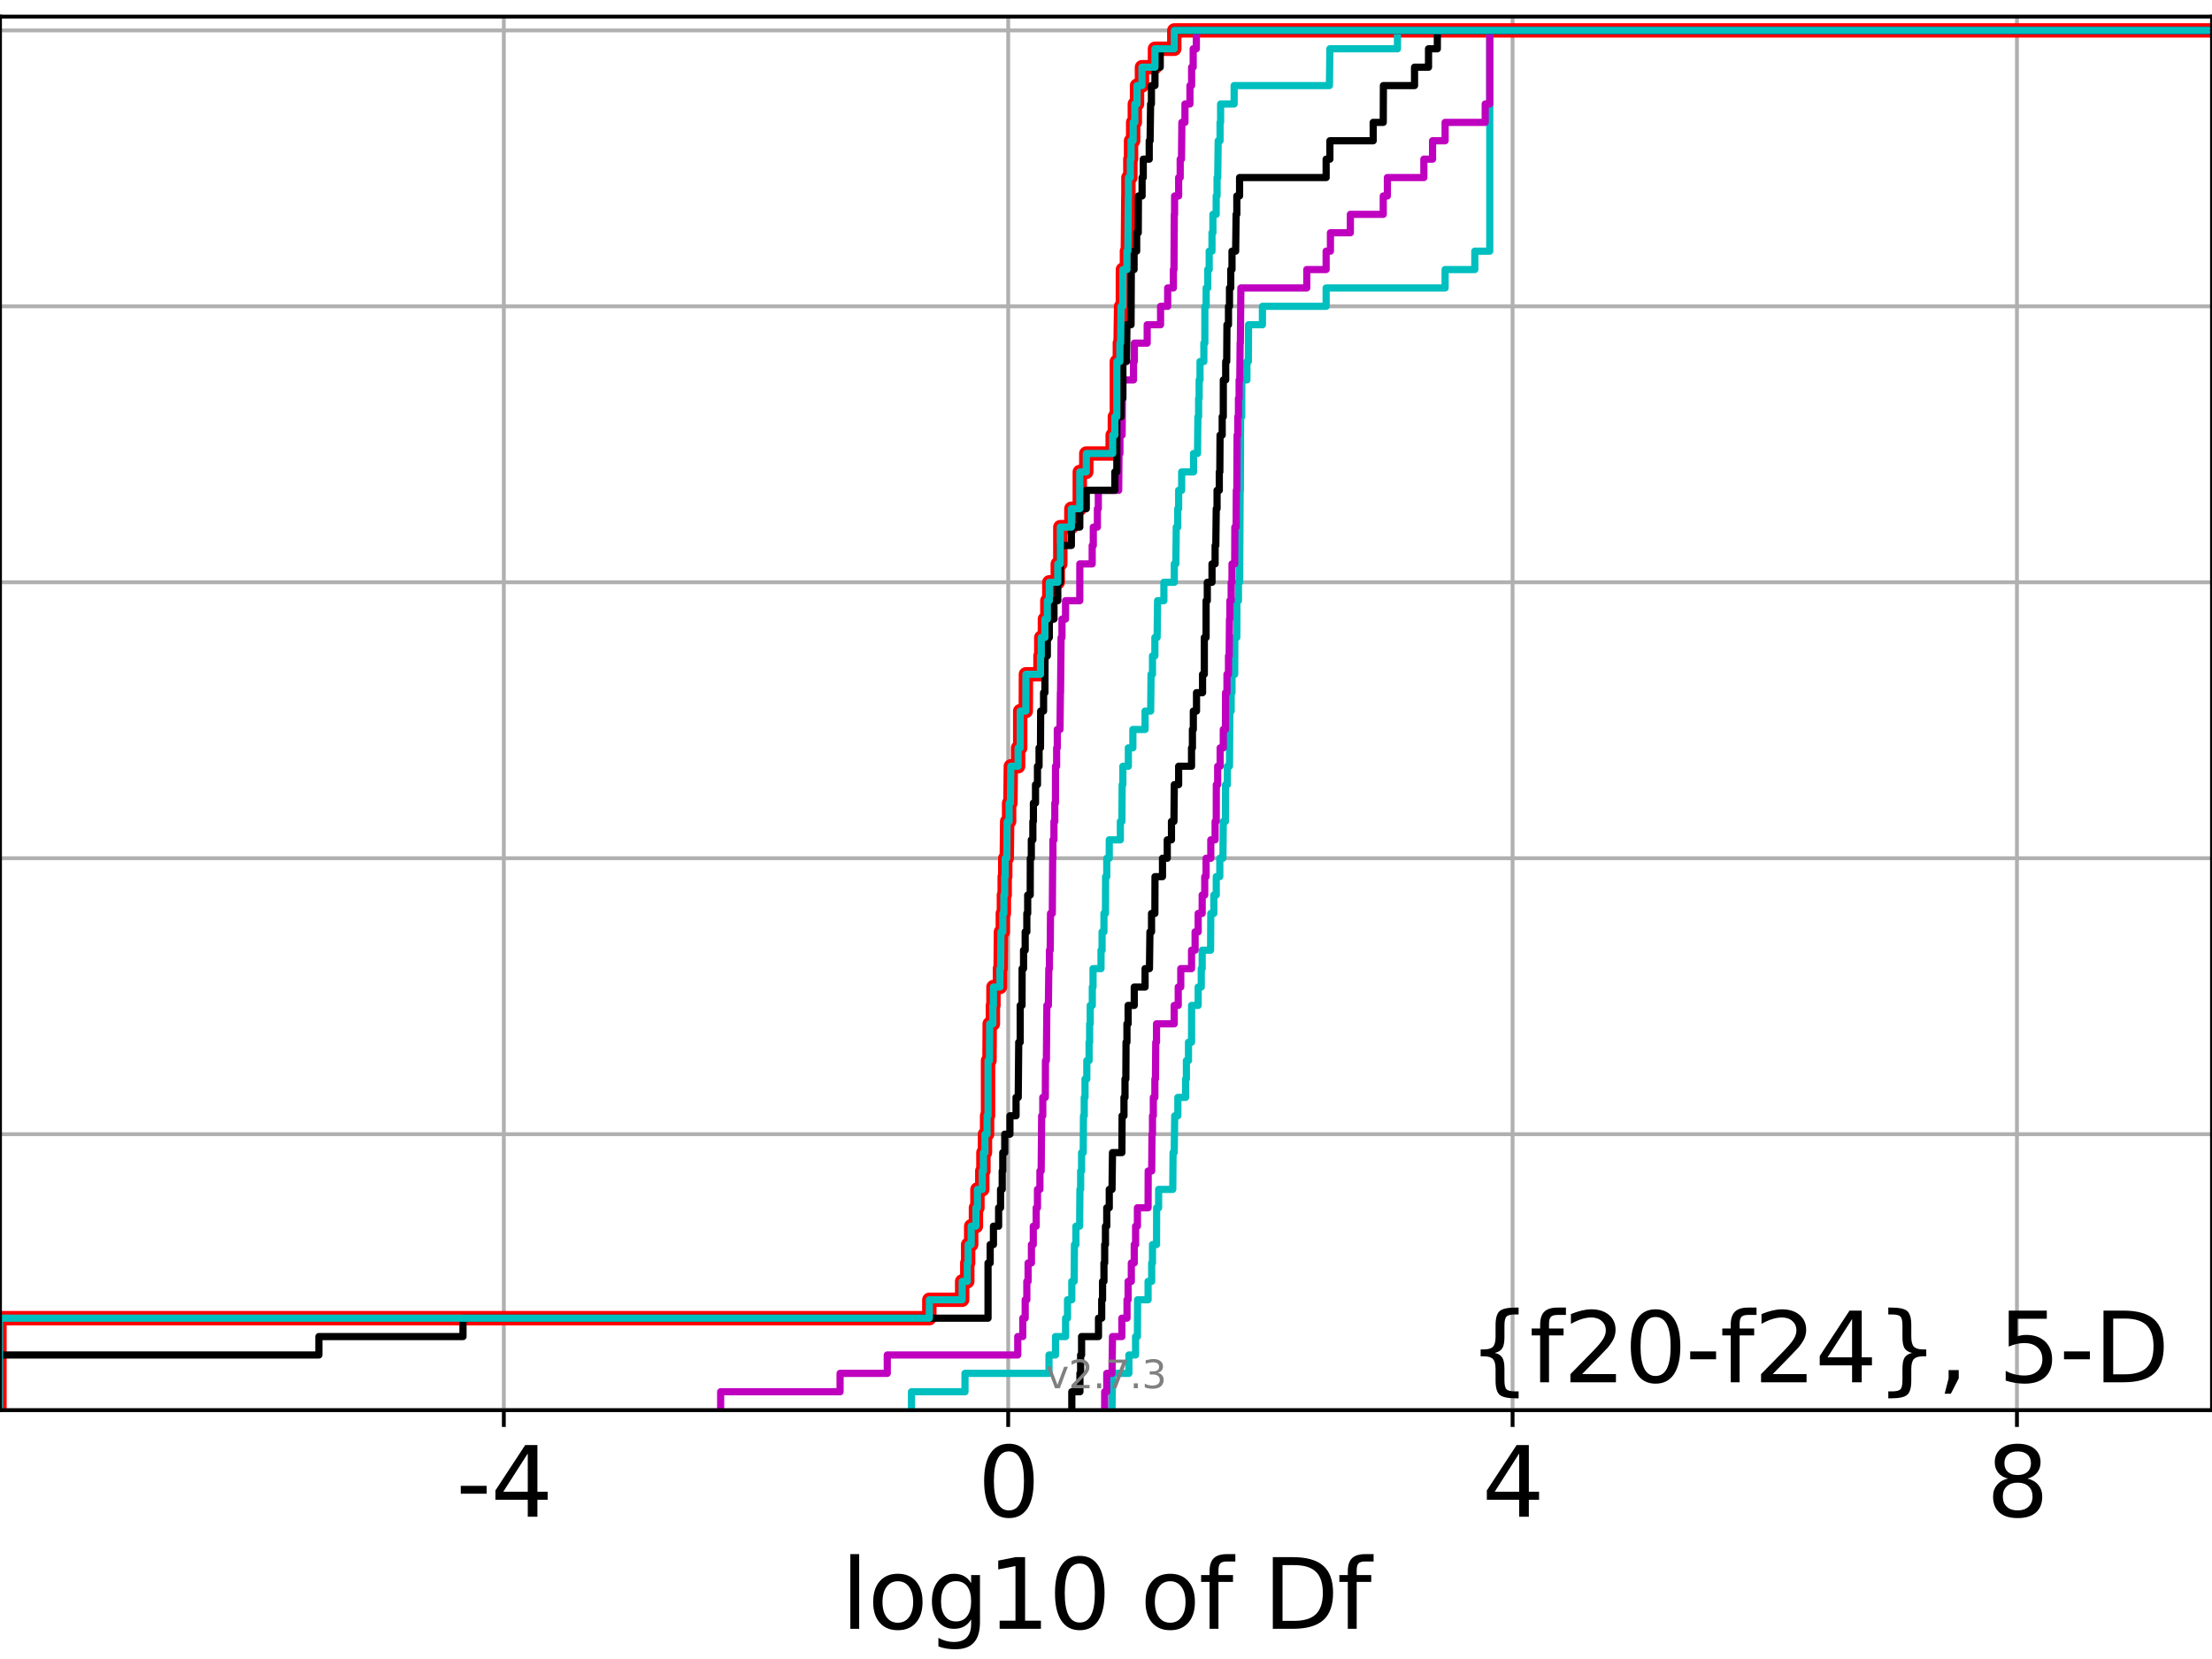 <?xml version="1.0" encoding="utf-8" standalone="no"?>
<!DOCTYPE svg PUBLIC "-//W3C//DTD SVG 1.1//EN"
  "http://www.w3.org/Graphics/SVG/1.1/DTD/svg11.dtd">
<svg xmlns:xlink="http://www.w3.org/1999/xlink" width="460.8pt" height="345.6pt" viewBox="0 0 460.8 345.6" xmlns="http://www.w3.org/2000/svg" version="1.1">
 <defs>
  <style type="text/css">*{stroke-linejoin: round; stroke-linecap: butt}</style>
 </defs>
 <g id="figure_1">
  <g id="patch_1">
   <path d="M 0 345.6 
L 460.8 345.6 
L 460.8 0 
L 0 0 
z
" style="fill: #ffffff"/>
  </g>
  <g id="axes_1">
   <g id="patch_2">
    <path d="M 0 293.76 
L 460.8 293.76 
L 460.8 3.456 
L 0 3.456 
z
" style="fill: #ffffff"/>
   </g>
   <g id="matplotlib.axis_1">
    <g id="xtick_1">
     <g id="line2d_1">
      <path d="M 104.957 293.76 
L 104.957 3.456 
" clip-path="url(#pff8070452d)" style="fill: none; stroke: #b0b0b0; stroke-width: 0.8; stroke-linecap: square"/>
     </g>
     <g id="line2d_2">
      <defs>
       <path id="mb927ee746b" d="M 0 0 
L 0 3.5 
" style="stroke: #000000; stroke-width: 0.8"/>
      </defs>
      <g>
       <use xlink:href="#mb927ee746b" x="104.957" y="293.76" style="stroke: #000000; stroke-width: 0.8"/>
      </g>
     </g>
     <g id="text_1">
      <!-- -4 -->
      <g transform="translate(94.986 315.957) scale(0.2 -0.2)">
       <defs>
        <path id="DejaVuSans-2d" d="M 313 2009 
L 1997 2009 
L 1997 1497 
L 313 1497 
L 313 2009 
z
" transform="scale(0.016)"/>
        <path id="DejaVuSans-34" d="M 2419 4116 
L 825 1625 
L 2419 1625 
L 2419 4116 
z
M 2253 4666 
L 3047 4666 
L 3047 1625 
L 3713 1625 
L 3713 1100 
L 3047 1100 
L 3047 0 
L 2419 0 
L 2419 1100 
L 313 1100 
L 313 1709 
L 2253 4666 
z
" transform="scale(0.016)"/>
       </defs>
       <use xlink:href="#DejaVuSans-2d"/>
       <use xlink:href="#DejaVuSans-34" transform="translate(36.084 0)"/>
      </g>
     </g>
    </g>
    <g id="xtick_2">
     <g id="line2d_3">
      <path d="M 210.027 293.76 
L 210.027 3.456 
" clip-path="url(#pff8070452d)" style="fill: none; stroke: #b0b0b0; stroke-width: 0.8; stroke-linecap: square"/>
     </g>
     <g id="line2d_4">
      <g>
       <use xlink:href="#mb927ee746b" x="210.027" y="293.76" style="stroke: #000000; stroke-width: 0.8"/>
      </g>
     </g>
     <g id="text_2">
      <!-- 0 -->
      <g transform="translate(203.664 315.957) scale(0.2 -0.2)">
       <defs>
        <path id="DejaVuSans-30" d="M 2034 4250 
Q 1547 4250 1301 3770 
Q 1056 3291 1056 2328 
Q 1056 1369 1301 889 
Q 1547 409 2034 409 
Q 2525 409 2770 889 
Q 3016 1369 3016 2328 
Q 3016 3291 2770 3770 
Q 2525 4250 2034 4250 
z
M 2034 4750 
Q 2819 4750 3233 4129 
Q 3647 3509 3647 2328 
Q 3647 1150 3233 529 
Q 2819 -91 2034 -91 
Q 1250 -91 836 529 
Q 422 1150 422 2328 
Q 422 3509 836 4129 
Q 1250 4750 2034 4750 
z
" transform="scale(0.016)"/>
       </defs>
       <use xlink:href="#DejaVuSans-30"/>
      </g>
     </g>
    </g>
    <g id="xtick_3">
     <g id="line2d_5">
      <path d="M 315.097 293.76 
L 315.097 3.456 
" clip-path="url(#pff8070452d)" style="fill: none; stroke: #b0b0b0; stroke-width: 0.8; stroke-linecap: square"/>
     </g>
     <g id="line2d_6">
      <g>
       <use xlink:href="#mb927ee746b" x="315.097" y="293.76" style="stroke: #000000; stroke-width: 0.8"/>
      </g>
     </g>
     <g id="text_3">
      <!-- 4 -->
      <g transform="translate(308.734 315.957) scale(0.2 -0.2)">
       <use xlink:href="#DejaVuSans-34"/>
      </g>
     </g>
    </g>
    <g id="xtick_4">
     <g id="line2d_7">
      <path d="M 420.167 293.76 
L 420.167 3.456 
" clip-path="url(#pff8070452d)" style="fill: none; stroke: #b0b0b0; stroke-width: 0.8; stroke-linecap: square"/>
     </g>
     <g id="line2d_8">
      <g>
       <use xlink:href="#mb927ee746b" x="420.167" y="293.76" style="stroke: #000000; stroke-width: 0.8"/>
      </g>
     </g>
     <g id="text_4">
      <!-- 8 -->
      <g transform="translate(413.804 315.957) scale(0.2 -0.2)">
       <defs>
        <path id="DejaVuSans-38" d="M 2034 2216 
Q 1584 2216 1326 1975 
Q 1069 1734 1069 1313 
Q 1069 891 1326 650 
Q 1584 409 2034 409 
Q 2484 409 2743 651 
Q 3003 894 3003 1313 
Q 3003 1734 2745 1975 
Q 2488 2216 2034 2216 
z
M 1403 2484 
Q 997 2584 770 2862 
Q 544 3141 544 3541 
Q 544 4100 942 4425 
Q 1341 4750 2034 4750 
Q 2731 4750 3128 4425 
Q 3525 4100 3525 3541 
Q 3525 3141 3298 2862 
Q 3072 2584 2669 2484 
Q 3125 2378 3379 2068 
Q 3634 1759 3634 1313 
Q 3634 634 3220 271 
Q 2806 -91 2034 -91 
Q 1263 -91 848 271 
Q 434 634 434 1313 
Q 434 1759 690 2068 
Q 947 2378 1403 2484 
z
M 1172 3481 
Q 1172 3119 1398 2916 
Q 1625 2713 2034 2713 
Q 2441 2713 2670 2916 
Q 2900 3119 2900 3481 
Q 2900 3844 2670 4047 
Q 2441 4250 2034 4250 
Q 1625 4250 1398 4047 
Q 1172 3844 1172 3481 
z
" transform="scale(0.016)"/>
       </defs>
       <use xlink:href="#DejaVuSans-38"/>
      </g>
     </g>
    </g>
    <g id="text_5">
     <!-- log10 of Df -->
     <g transform="translate(175.214 339.313) scale(0.2 -0.2)">
      <defs>
       <path id="DejaVuSans-6c" d="M 603 4863 
L 1178 4863 
L 1178 0 
L 603 0 
L 603 4863 
z
" transform="scale(0.016)"/>
       <path id="DejaVuSans-6f" d="M 1959 3097 
Q 1497 3097 1228 2736 
Q 959 2375 959 1747 
Q 959 1119 1226 758 
Q 1494 397 1959 397 
Q 2419 397 2687 759 
Q 2956 1122 2956 1747 
Q 2956 2369 2687 2733 
Q 2419 3097 1959 3097 
z
M 1959 3584 
Q 2709 3584 3137 3096 
Q 3566 2609 3566 1747 
Q 3566 888 3137 398 
Q 2709 -91 1959 -91 
Q 1206 -91 779 398 
Q 353 888 353 1747 
Q 353 2609 779 3096 
Q 1206 3584 1959 3584 
z
" transform="scale(0.016)"/>
       <path id="DejaVuSans-67" d="M 2906 1791 
Q 2906 2416 2648 2759 
Q 2391 3103 1925 3103 
Q 1463 3103 1205 2759 
Q 947 2416 947 1791 
Q 947 1169 1205 825 
Q 1463 481 1925 481 
Q 2391 481 2648 825 
Q 2906 1169 2906 1791 
z
M 3481 434 
Q 3481 -459 3084 -895 
Q 2688 -1331 1869 -1331 
Q 1566 -1331 1297 -1286 
Q 1028 -1241 775 -1147 
L 775 -588 
Q 1028 -725 1275 -790 
Q 1522 -856 1778 -856 
Q 2344 -856 2625 -561 
Q 2906 -266 2906 331 
L 2906 616 
Q 2728 306 2450 153 
Q 2172 0 1784 0 
Q 1141 0 747 490 
Q 353 981 353 1791 
Q 353 2603 747 3093 
Q 1141 3584 1784 3584 
Q 2172 3584 2450 3431 
Q 2728 3278 2906 2969 
L 2906 3500 
L 3481 3500 
L 3481 434 
z
" transform="scale(0.016)"/>
       <path id="DejaVuSans-31" d="M 794 531 
L 1825 531 
L 1825 4091 
L 703 3866 
L 703 4441 
L 1819 4666 
L 2450 4666 
L 2450 531 
L 3481 531 
L 3481 0 
L 794 0 
L 794 531 
z
" transform="scale(0.016)"/>
       <path id="DejaVuSans-20" transform="scale(0.016)"/>
       <path id="DejaVuSans-66" d="M 2375 4863 
L 2375 4384 
L 1825 4384 
Q 1516 4384 1395 4259 
Q 1275 4134 1275 3809 
L 1275 3500 
L 2222 3500 
L 2222 3053 
L 1275 3053 
L 1275 0 
L 697 0 
L 697 3053 
L 147 3053 
L 147 3500 
L 697 3500 
L 697 3744 
Q 697 4328 969 4595 
Q 1241 4863 1831 4863 
L 2375 4863 
z
" transform="scale(0.016)"/>
       <path id="DejaVuSans-44" d="M 1259 4147 
L 1259 519 
L 2022 519 
Q 2988 519 3436 956 
Q 3884 1394 3884 2338 
Q 3884 3275 3436 3711 
Q 2988 4147 2022 4147 
L 1259 4147 
z
M 628 4666 
L 1925 4666 
Q 3281 4666 3915 4102 
Q 4550 3538 4550 2338 
Q 4550 1131 3912 565 
Q 3275 0 1925 0 
L 628 0 
L 628 4666 
z
" transform="scale(0.016)"/>
      </defs>
      <use xlink:href="#DejaVuSans-6c"/>
      <use xlink:href="#DejaVuSans-6f" transform="translate(27.783 0)"/>
      <use xlink:href="#DejaVuSans-67" transform="translate(88.965 0)"/>
      <use xlink:href="#DejaVuSans-31" transform="translate(152.441 0)"/>
      <use xlink:href="#DejaVuSans-30" transform="translate(216.064 0)"/>
      <use xlink:href="#DejaVuSans-20" transform="translate(279.688 0)"/>
      <use xlink:href="#DejaVuSans-6f" transform="translate(311.475 0)"/>
      <use xlink:href="#DejaVuSans-66" transform="translate(372.656 0)"/>
      <use xlink:href="#DejaVuSans-20" transform="translate(407.861 0)"/>
      <use xlink:href="#DejaVuSans-44" transform="translate(439.648 0)"/>
      <use xlink:href="#DejaVuSans-66" transform="translate(516.65 0)"/>
     </g>
    </g>
   </g>
   <g id="matplotlib.axis_2">
    <g id="ytick_1">
     <g id="line2d_9">
      <path d="M 0 293.76 
L 460.8 293.76 
" clip-path="url(#pff8070452d)" style="fill: none; stroke: #b0b0b0; stroke-width: 0.8; stroke-linecap: square"/>
     </g>
     <g id="line2d_10">
      <defs>
       <path id="mb0ef3a998e" d="M 0 0 
L -3.5 0 
" style="stroke: #000000; stroke-width: 0.8"/>
      </defs>
      <g>
       <use xlink:href="#mb0ef3a998e" x="0" y="293.76" style="stroke: #000000; stroke-width: 0.8"/>
      </g>
     </g>
    </g>
    <g id="ytick_2">
     <g id="line2d_11">
      <path d="M 0 236.274 
L 460.8 236.274 
" clip-path="url(#pff8070452d)" style="fill: none; stroke: #b0b0b0; stroke-width: 0.8; stroke-linecap: square"/>
     </g>
     <g id="line2d_12">
      <g>
       <use xlink:href="#mb0ef3a998e" x="0" y="236.274" style="stroke: #000000; stroke-width: 0.8"/>
      </g>
     </g>
    </g>
    <g id="ytick_3">
     <g id="line2d_13">
      <path d="M 0 178.788 
L 460.8 178.788 
" clip-path="url(#pff8070452d)" style="fill: none; stroke: #b0b0b0; stroke-width: 0.8; stroke-linecap: square"/>
     </g>
     <g id="line2d_14">
      <g>
       <use xlink:href="#mb0ef3a998e" x="0" y="178.788" style="stroke: #000000; stroke-width: 0.8"/>
      </g>
     </g>
    </g>
    <g id="ytick_4">
     <g id="line2d_15">
      <path d="M 0 121.302 
L 460.8 121.302 
" clip-path="url(#pff8070452d)" style="fill: none; stroke: #b0b0b0; stroke-width: 0.8; stroke-linecap: square"/>
     </g>
     <g id="line2d_16">
      <g>
       <use xlink:href="#mb0ef3a998e" x="0" y="121.302" style="stroke: #000000; stroke-width: 0.8"/>
      </g>
     </g>
    </g>
    <g id="ytick_5">
     <g id="line2d_17">
      <path d="M 0 63.816 
L 460.8 63.816 
" clip-path="url(#pff8070452d)" style="fill: none; stroke: #b0b0b0; stroke-width: 0.8; stroke-linecap: square"/>
     </g>
     <g id="line2d_18">
      <g>
       <use xlink:href="#mb0ef3a998e" x="0" y="63.816" style="stroke: #000000; stroke-width: 0.8"/>
      </g>
     </g>
    </g>
    <g id="ytick_6">
     <g id="line2d_19">
      <path d="M 0 6.33 
L 460.8 6.33 
" clip-path="url(#pff8070452d)" style="fill: none; stroke: #b0b0b0; stroke-width: 0.8; stroke-linecap: square"/>
     </g>
     <g id="line2d_20">
      <g>
       <use xlink:href="#mb0ef3a998e" x="0" y="6.33" style="stroke: #000000; stroke-width: 0.8"/>
      </g>
     </g>
    </g>
   </g>
   <g id="line2d_21">
    <path d="M -0.114 293.76 
L -0.114 274.598 
L 193.597 274.598 
L 193.597 270.766 
L 200.434 270.766 
L 200.434 266.933 
L 201.504 266.933 
L 201.504 263.101 
L 201.679 263.101 
L 201.679 259.268 
L 202.317 259.268 
L 202.317 255.436 
L 203.304 255.436 
L 203.304 251.604 
L 203.617 251.604 
L 203.617 247.771 
L 204.627 247.771 
L 204.627 243.939 
L 204.863 243.939 
L 204.863 240.106 
L 205.186 240.106 
L 205.186 236.274 
L 205.628 236.274 
L 205.628 232.442 
L 205.824 232.442 
L 205.824 220.944 
L 206.13 220.944 
L 206.173 213.28 
L 206.838 213.28 
L 206.838 209.447 
L 206.954 209.447 
L 206.954 205.615 
L 208.306 205.615 
L 208.306 201.782 
L 208.448 201.782 
L 208.517 194.118 
L 208.905 194.118 
L 208.905 190.285 
L 209.129 190.285 
L 209.129 186.453 
L 209.296 186.453 
L 209.296 182.621 
L 209.411 182.621 
L 209.411 178.788 
L 209.726 178.788 
L 209.81 171.123 
L 210.218 171.123 
L 210.218 167.291 
L 210.488 167.291 
L 210.575 159.626 
L 212.089 159.626 
L 212.089 155.794 
L 212.529 155.794 
L 212.529 148.129 
L 213.694 148.129 
L 213.716 140.464 
L 216.751 140.464 
L 216.751 136.632 
L 216.917 136.632 
L 216.917 132.799 
L 217.674 132.799 
L 217.674 128.967 
L 218.18 128.967 
L 218.18 125.135 
L 218.591 125.135 
L 218.591 121.302 
L 220.355 121.302 
L 220.355 117.47 
L 220.885 117.47 
L 220.885 109.805 
L 223.187 109.805 
L 223.187 105.973 
L 224.935 105.973 
L 224.939 98.308 
L 226.293 98.308 
L 226.293 94.475 
L 231.79 94.475 
L 231.79 90.643 
L 232.243 90.643 
L 232.243 86.811 
L 232.659 86.811 
L 232.659 75.313 
L 233.282 75.313 
L 233.282 71.481 
L 233.443 71.481 
L 233.542 63.816 
L 233.908 63.816 
L 233.923 56.151 
L 234.761 56.151 
L 234.761 52.319 
L 234.948 52.319 
L 235.051 40.822 
L 235.069 40.822 
L 235.069 36.989 
L 235.47 36.989 
L 235.47 33.157 
L 235.618 33.157 
L 235.618 29.325 
L 236.056 29.325 
L 236.056 25.492 
L 236.404 25.492 
L 236.404 21.66 
L 236.864 21.66 
L 236.864 17.827 
L 237.891 17.827 
L 237.891 13.995 
L 240.599 13.995 
L 240.599 10.163 
L 244.627 10.163 
L 244.627 6.33 
L 244.627 6.33 
L 460.8 6.33 
L 460.8 6.33 
" clip-path="url(#pff8070452d)" style="fill: none; stroke: #ff0000; stroke-width: 3; stroke-linecap: square"/>
   </g>
   <g id="line2d_22">
    <path d="M 231.654 293.76 
L 231.754 286.095 
L 235.169 286.095 
L 235.169 282.263 
L 236.561 282.263 
L 236.561 278.43 
L 236.944 278.43 
L 236.983 270.766 
L 239.165 270.766 
L 239.165 266.933 
L 239.916 266.933 
L 239.916 263.101 
L 240.086 263.101 
L 240.086 259.268 
L 240.925 259.268 
L 240.953 251.604 
L 241.363 251.604 
L 241.363 247.771 
L 244.309 247.771 
L 244.37 240.106 
L 244.609 240.106 
L 244.715 232.442 
L 245.366 232.442 
L 245.366 228.609 
L 246.979 228.609 
L 246.979 224.777 
L 247.149 224.777 
L 247.149 220.944 
L 247.583 220.944 
L 247.583 217.112 
L 248.218 217.112 
L 248.232 209.447 
L 249.601 209.447 
L 249.601 205.615 
L 250.246 205.615 
L 250.246 201.782 
L 250.436 201.782 
L 250.436 197.95 
L 252.186 197.95 
L 252.23 190.285 
L 252.863 190.285 
L 252.863 186.453 
L 253.367 186.453 
L 253.367 182.621 
L 254.107 182.621 
L 254.107 178.788 
L 254.757 178.788 
L 254.832 171.123 
L 255.28 171.123 
L 255.306 163.459 
L 255.681 163.459 
L 255.681 159.626 
L 256.119 159.626 
L 256.205 148.129 
L 256.476 148.129 
L 256.476 144.297 
L 256.65 144.297 
L 256.65 140.464 
L 257.21 140.464 
L 257.239 132.799 
L 257.654 132.799 
L 257.672 125.135 
L 257.993 125.135 
L 257.993 121.302 
L 258.236 121.302 
L 258.343 102.14 
L 258.389 102.14 
L 258.443 86.811 
L 258.669 86.811 
L 258.694 79.146 
L 259.759 79.146 
L 259.759 75.313 
L 260.055 75.313 
L 260.097 67.649 
L 262.988 67.649 
L 262.988 63.816 
L 276.258 63.816 
L 276.258 59.984 
L 301.045 59.984 
L 301.045 56.151 
L 307.23 56.151 
L 307.23 52.319 
L 310.344 52.319 
L 310.344 6.33 
L 310.344 6.33 
L 460.8 6.33 
L 460.8 6.33 
" clip-path="url(#pff8070452d)" style="fill: none; stroke: #00bfbf; stroke-width: 1.5; stroke-linecap: square"/>
   </g>
   <g id="line2d_23">
    <path d="M 230.124 293.76 
L 230.124 289.928 
L 230.558 289.928 
L 230.558 286.095 
L 231.654 286.095 
L 231.754 278.43 
L 233.708 278.43 
L 233.708 274.598 
L 234.779 274.598 
L 234.779 270.766 
L 235.007 270.766 
L 235.007 266.933 
L 235.675 266.933 
L 235.675 263.101 
L 236.284 263.101 
L 236.284 259.268 
L 236.566 259.268 
L 236.566 255.436 
L 236.944 255.436 
L 236.944 251.604 
L 239.165 251.604 
L 239.189 243.939 
L 239.916 243.939 
L 239.982 236.274 
L 240.086 236.274 
L 240.086 232.442 
L 240.26 232.442 
L 240.26 228.609 
L 240.582 228.609 
L 240.582 224.777 
L 240.705 224.777 
L 240.763 217.112 
L 240.925 217.112 
L 240.925 213.28 
L 244.609 213.28 
L 244.609 209.447 
L 245.448 209.447 
L 245.448 205.615 
L 245.975 205.615 
L 245.975 201.782 
L 248.218 201.782 
L 248.218 197.95 
L 248.96 197.95 
L 248.96 194.118 
L 249.601 194.118 
L 249.601 190.285 
L 250.436 190.285 
L 250.436 186.453 
L 250.968 186.453 
L 250.968 182.621 
L 251.248 182.621 
L 251.248 178.788 
L 252.23 178.788 
L 252.23 174.956 
L 253.13 174.956 
L 253.13 171.123 
L 253.367 171.123 
L 253.384 163.459 
L 253.664 163.459 
L 253.664 159.626 
L 254.18 159.626 
L 254.18 155.794 
L 254.832 155.794 
L 254.832 151.961 
L 255.28 151.961 
L 255.306 144.297 
L 255.599 144.297 
L 255.599 140.464 
L 255.915 140.464 
L 255.915 136.632 
L 256.056 136.632 
L 256.124 128.967 
L 256.205 128.967 
L 256.205 125.135 
L 256.476 125.135 
L 256.476 121.302 
L 256.65 121.302 
L 256.65 117.47 
L 257.21 117.47 
L 257.239 109.805 
L 257.504 109.805 
L 257.55 102.14 
L 257.654 102.14 
L 257.711 90.643 
L 257.853 90.643 
L 257.853 86.811 
L 257.993 86.811 
L 257.993 82.978 
L 258.134 82.978 
L 258.134 79.146 
L 258.272 79.146 
L 258.343 71.481 
L 258.389 71.481 
L 258.496 59.984 
L 272.23 59.984 
L 272.23 56.151 
L 276.258 56.151 
L 276.258 52.319 
L 277.154 52.319 
L 277.154 48.487 
L 281.306 48.487 
L 281.306 44.654 
L 288.156 44.654 
L 288.156 40.822 
L 289.017 40.822 
L 289.017 36.989 
L 296.617 36.989 
L 296.617 33.157 
L 298.426 33.157 
L 298.426 29.325 
L 301.045 29.325 
L 301.045 25.492 
L 309.395 25.492 
L 309.395 21.66 
L 310.344 21.66 
L 310.344 6.33 
L 310.344 6.33 
L 460.8 6.33 
L 460.8 6.33 
" clip-path="url(#pff8070452d)" style="fill: none; stroke: #bf00bf; stroke-width: 1.5; stroke-linecap: square"/>
   </g>
   <g id="line2d_24">
    <path d="M 223.277 293.76 
L 223.277 289.928 
L 224.968 289.928 
L 224.968 286.095 
L 225.117 286.095 
L 225.117 282.263 
L 225.314 282.263 
L 225.314 278.43 
L 228.836 278.43 
L 228.836 274.598 
L 229.505 274.598 
L 229.505 270.766 
L 229.684 270.766 
L 229.684 266.933 
L 229.974 266.933 
L 229.974 263.101 
L 230.124 263.101 
L 230.124 259.268 
L 230.287 259.268 
L 230.287 255.436 
L 230.558 255.436 
L 230.558 251.604 
L 231.08 251.604 
L 231.08 247.771 
L 231.654 247.771 
L 231.754 240.106 
L 233.71 240.106 
L 233.753 232.442 
L 234.145 232.442 
L 234.145 228.609 
L 234.358 228.609 
L 234.358 224.777 
L 234.535 224.777 
L 234.574 217.112 
L 234.764 217.112 
L 234.764 213.28 
L 235.007 213.28 
L 235.007 209.447 
L 236.284 209.447 
L 236.284 205.615 
L 238.542 205.615 
L 238.542 201.782 
L 239.451 201.782 
L 239.555 194.118 
L 239.886 194.118 
L 239.886 190.285 
L 240.582 190.285 
L 240.607 182.621 
L 242.168 182.621 
L 242.168 178.788 
L 243.162 178.788 
L 243.162 174.956 
L 244.039 174.956 
L 244.039 171.123 
L 244.552 171.123 
L 244.627 163.459 
L 245.533 163.459 
L 245.533 159.626 
L 248.218 159.626 
L 248.218 155.794 
L 248.403 155.794 
L 248.403 151.961 
L 248.591 151.961 
L 248.591 148.129 
L 249.255 148.129 
L 249.255 144.297 
L 250.515 144.297 
L 250.515 140.464 
L 250.88 140.464 
L 250.885 132.799 
L 251.248 132.799 
L 251.253 125.135 
L 251.504 125.135 
L 251.504 121.302 
L 252.484 121.302 
L 252.484 117.47 
L 253.13 117.47 
L 253.13 113.637 
L 253.275 113.637 
L 253.367 105.973 
L 253.536 105.973 
L 253.536 102.14 
L 254.001 102.14 
L 254.001 98.308 
L 254.113 98.308 
L 254.16 90.643 
L 254.606 90.643 
L 254.606 86.811 
L 254.832 86.811 
L 254.841 79.146 
L 255.334 79.146 
L 255.334 75.313 
L 255.546 75.313 
L 255.599 67.649 
L 255.915 67.649 
L 255.915 63.816 
L 256.124 63.816 
L 256.124 59.984 
L 256.389 59.984 
L 256.389 56.151 
L 256.65 56.151 
L 256.65 52.319 
L 257.41 52.319 
L 257.504 44.654 
L 257.655 44.654 
L 257.655 40.822 
L 258.227 40.822 
L 258.227 36.989 
L 276.258 36.989 
L 276.258 33.157 
L 277.04 33.157 
L 277.04 29.325 
L 286.061 29.325 
L 286.061 25.492 
L 288.156 25.492 
L 288.189 17.827 
L 294.674 17.827 
L 294.674 13.995 
L 297.588 13.995 
L 297.588 10.163 
L 299.425 10.163 
L 299.425 6.33 
L 299.425 6.33 
L 460.8 6.33 
L 460.8 6.33 
" clip-path="url(#pff8070452d)" style="fill: none; stroke: #000000; stroke-width: 1.5; stroke-linecap: square"/>
   </g>
   <g id="line2d_25">
    <path d="M 189.879 293.76 
L 189.879 289.928 
L 201.026 289.928 
L 201.026 286.095 
L 218.522 286.095 
L 218.522 282.263 
L 219.88 282.263 
L 219.88 278.43 
L 221.981 278.43 
L 221.981 274.598 
L 222.384 274.598 
L 222.384 270.766 
L 223.277 270.766 
L 223.277 266.933 
L 223.764 266.933 
L 223.826 259.268 
L 224.131 259.268 
L 224.131 255.436 
L 224.904 255.436 
L 224.968 247.771 
L 225.117 247.771 
L 225.117 243.939 
L 225.314 243.939 
L 225.314 240.106 
L 225.654 240.106 
L 225.705 232.442 
L 225.865 232.442 
L 225.865 228.609 
L 226.028 228.609 
L 226.028 224.777 
L 226.403 224.777 
L 226.403 220.944 
L 226.877 220.944 
L 226.877 217.112 
L 226.992 217.112 
L 226.992 213.28 
L 227.115 213.28 
L 227.115 209.447 
L 227.548 209.447 
L 227.548 205.615 
L 227.698 205.615 
L 227.698 201.782 
L 229.361 201.782 
L 229.361 197.95 
L 229.582 197.95 
L 229.582 194.118 
L 229.974 194.118 
L 229.974 190.285 
L 230.287 190.285 
L 230.317 182.621 
L 230.558 182.621 
L 230.558 178.788 
L 231.08 178.788 
L 231.08 174.956 
L 233.39 174.956 
L 233.39 171.123 
L 233.71 171.123 
L 233.765 163.459 
L 233.908 163.459 
L 233.908 159.626 
L 235.056 159.626 
L 235.056 155.794 
L 235.993 155.794 
L 235.993 151.961 
L 238.542 151.961 
L 238.542 148.129 
L 239.707 148.129 
L 239.785 140.464 
L 240.083 140.464 
L 240.083 136.632 
L 240.582 136.632 
L 240.582 132.799 
L 241.054 132.799 
L 241.14 125.135 
L 242.457 125.135 
L 242.457 121.302 
L 244.627 121.302 
L 244.627 117.47 
L 244.951 117.47 
L 245.039 109.805 
L 245.344 109.805 
L 245.344 105.973 
L 245.533 105.973 
L 245.533 102.14 
L 246.162 102.14 
L 246.162 98.308 
L 248.632 98.308 
L 248.632 94.475 
L 249.465 94.475 
L 249.542 86.811 
L 249.695 86.811 
L 249.695 82.978 
L 249.806 82.978 
L 249.806 79.146 
L 249.985 79.146 
L 249.985 75.313 
L 250.785 75.313 
L 250.785 71.481 
L 250.989 71.481 
L 250.995 63.816 
L 251.263 63.816 
L 251.263 59.984 
L 251.595 59.984 
L 251.595 56.151 
L 251.899 56.151 
L 251.899 52.319 
L 252.478 52.319 
L 252.478 48.487 
L 252.67 48.487 
L 252.67 44.654 
L 253.356 44.654 
L 253.356 40.822 
L 253.536 40.822 
L 253.536 36.989 
L 253.674 36.989 
L 253.768 29.325 
L 254.16 29.325 
L 254.16 25.492 
L 254.274 25.492 
L 254.274 21.66 
L 257.094 21.66 
L 257.094 17.827 
L 276.946 17.827 
L 277.04 10.163 
L 291.119 10.163 
L 291.119 6.33 
L 291.119 6.33 
L 460.8 6.33 
L 460.8 6.33 
" clip-path="url(#pff8070452d)" style="fill: none; stroke: #00bfbf; stroke-width: 1.5; stroke-linecap: square"/>
   </g>
   <g id="line2d_26">
    <path d="M 150.125 293.76 
L 150.125 289.928 
L 175.006 289.928 
L 175.006 286.095 
L 184.837 286.095 
L 184.837 282.263 
L 212.018 282.263 
L 212.018 278.43 
L 213.064 278.43 
L 213.064 274.598 
L 213.566 274.598 
L 213.566 270.766 
L 213.908 270.766 
L 213.908 266.933 
L 214.171 266.933 
L 214.171 263.101 
L 214.865 263.101 
L 214.865 259.268 
L 215.253 259.268 
L 215.253 255.436 
L 215.857 255.436 
L 215.857 251.604 
L 216.125 251.604 
L 216.125 247.771 
L 216.635 247.771 
L 216.635 243.939 
L 216.896 243.939 
L 216.995 232.442 
L 217.23 232.442 
L 217.23 228.609 
L 217.761 228.609 
L 217.788 220.944 
L 217.983 220.944 
L 218.083 209.447 
L 218.395 209.447 
L 218.488 201.782 
L 218.615 201.782 
L 218.615 197.95 
L 218.78 197.95 
L 218.838 190.285 
L 219.218 190.285 
L 219.295 178.788 
L 219.341 178.788 
L 219.341 174.956 
L 219.558 174.956 
L 219.558 171.123 
L 219.735 171.123 
L 219.735 167.291 
L 219.871 167.291 
L 219.88 159.626 
L 220.117 159.626 
L 220.117 155.794 
L 220.256 155.794 
L 220.256 151.961 
L 220.82 151.961 
L 220.901 144.297 
L 220.932 144.297 
L 221.042 132.799 
L 221.23 132.799 
L 221.23 128.967 
L 221.968 128.967 
L 221.968 125.135 
L 224.939 125.135 
L 224.947 117.47 
L 227.524 117.47 
L 227.524 113.637 
L 227.755 113.637 
L 227.755 109.805 
L 228.608 109.805 
L 228.608 105.973 
L 228.799 105.973 
L 228.799 102.14 
L 233.045 102.14 
L 233.11 94.475 
L 233.298 94.475 
L 233.298 90.643 
L 233.757 90.643 
L 233.821 82.978 
L 233.908 82.978 
L 233.908 79.146 
L 236.133 79.146 
L 236.133 75.313 
L 236.307 75.313 
L 236.307 71.481 
L 238.982 71.481 
L 238.982 67.649 
L 241.77 67.649 
L 241.77 63.816 
L 243.247 63.816 
L 243.247 59.984 
L 244.438 59.984 
L 244.438 56.151 
L 244.56 56.151 
L 244.627 44.654 
L 244.689 44.654 
L 244.689 40.822 
L 245.533 40.822 
L 245.533 36.989 
L 245.856 36.989 
L 245.856 33.157 
L 246.123 33.157 
L 246.207 25.492 
L 246.848 25.492 
L 246.848 21.66 
L 247.888 21.66 
L 247.888 17.827 
L 248.233 17.827 
L 248.233 13.995 
L 248.561 13.995 
L 248.561 10.163 
L 249.22 10.163 
L 249.22 6.33 
L 249.22 6.33 
L 460.8 6.33 
L 460.8 6.33 
" clip-path="url(#pff8070452d)" style="fill: none; stroke: #bf00bf; stroke-width: 1.5; stroke-linecap: square"/>
   </g>
   <g id="line2d_27">
    <path d="M -1 282.263 
L 66.433 282.263 
L 66.433 278.43 
L 96.45 278.43 
L 96.45 274.598 
L 205.824 274.598 
L 205.824 263.101 
L 206.272 263.101 
L 206.272 259.268 
L 206.954 259.268 
L 206.954 255.436 
L 208.031 255.436 
L 208.031 251.604 
L 208.434 251.604 
L 208.434 247.771 
L 208.78 247.771 
L 208.78 243.939 
L 208.896 243.939 
L 208.896 240.106 
L 209.307 240.106 
L 209.307 236.274 
L 210.386 236.274 
L 210.386 232.442 
L 211.663 232.442 
L 211.663 228.609 
L 212.116 228.609 
L 212.221 217.112 
L 212.529 217.112 
L 212.529 209.447 
L 212.907 209.447 
L 212.925 201.782 
L 213.226 201.782 
L 213.226 197.95 
L 213.566 197.95 
L 213.566 194.118 
L 213.908 194.118 
L 213.908 190.285 
L 214.086 190.285 
L 214.086 186.453 
L 214.614 186.453 
L 214.633 178.788 
L 214.844 178.788 
L 214.844 174.956 
L 215.163 174.956 
L 215.163 171.123 
L 215.277 171.123 
L 215.277 167.291 
L 215.717 167.291 
L 215.717 163.459 
L 216.125 163.459 
L 216.125 159.626 
L 216.456 159.626 
L 216.456 155.794 
L 216.751 155.794 
L 216.793 148.129 
L 217.397 148.129 
L 217.397 144.297 
L 217.675 144.297 
L 217.703 136.632 
L 218.18 136.632 
L 218.18 132.799 
L 218.591 132.799 
L 218.591 128.967 
L 219.563 128.967 
L 219.563 125.135 
L 220.355 125.135 
L 220.355 121.302 
L 220.885 121.302 
L 220.886 113.637 
L 223.187 113.637 
L 223.187 109.805 
L 224.939 109.805 
L 224.939 105.973 
L 226.293 105.973 
L 226.293 102.14 
L 232.243 102.14 
L 232.243 98.308 
L 232.659 98.308 
L 232.659 86.811 
L 233.542 86.811 
L 233.542 82.978 
L 233.908 82.978 
L 233.923 75.313 
L 234.676 75.313 
L 234.761 67.649 
L 235.618 67.649 
L 235.672 56.151 
L 236.247 56.151 
L 236.247 52.319 
L 236.791 52.319 
L 236.791 48.487 
L 237.12 48.487 
L 237.161 40.822 
L 237.919 40.822 
L 237.919 36.989 
L 238.162 36.989 
L 238.162 33.157 
L 239.405 33.157 
L 239.405 29.325 
L 239.583 29.325 
L 239.692 21.66 
L 239.862 21.66 
L 239.862 17.827 
L 240.599 17.827 
L 240.599 13.995 
L 241.698 13.995 
L 241.698 10.163 
L 244.627 10.163 
L 244.627 6.33 
L 244.627 6.33 
L 460.8 6.33 
L 460.8 6.33 
" clip-path="url(#pff8070452d)" style="fill: none; stroke: #000000; stroke-width: 1.5; stroke-linecap: square"/>
   </g>
   <g id="line2d_28">
    <path d="M -0.114 293.76 
L -0.114 274.598 
L 193.597 274.598 
L 193.597 270.766 
L 200.434 270.766 
L 200.434 266.933 
L 201.504 266.933 
L 201.504 263.101 
L 201.679 263.101 
L 201.679 259.268 
L 202.317 259.268 
L 202.317 255.436 
L 203.304 255.436 
L 203.304 251.604 
L 203.617 251.604 
L 203.617 247.771 
L 204.627 247.771 
L 204.627 243.939 
L 204.863 243.939 
L 204.863 240.106 
L 205.186 240.106 
L 205.186 236.274 
L 205.628 236.274 
L 205.628 232.442 
L 205.824 232.442 
L 205.824 220.944 
L 206.13 220.944 
L 206.173 213.28 
L 206.838 213.28 
L 206.838 209.447 
L 206.954 209.447 
L 206.954 205.615 
L 208.306 205.615 
L 208.306 201.782 
L 208.448 201.782 
L 208.517 194.118 
L 208.905 194.118 
L 208.905 190.285 
L 209.129 190.285 
L 209.129 186.453 
L 209.296 186.453 
L 209.296 182.621 
L 209.411 182.621 
L 209.411 178.788 
L 209.726 178.788 
L 209.81 171.123 
L 210.218 171.123 
L 210.218 167.291 
L 210.488 167.291 
L 210.575 159.626 
L 212.089 159.626 
L 212.089 155.794 
L 212.529 155.794 
L 212.529 148.129 
L 213.694 148.129 
L 213.716 140.464 
L 216.751 140.464 
L 216.751 136.632 
L 216.917 136.632 
L 216.917 132.799 
L 217.674 132.799 
L 217.674 128.967 
L 218.18 128.967 
L 218.18 125.135 
L 218.591 125.135 
L 218.591 121.302 
L 220.355 121.302 
L 220.355 117.47 
L 220.885 117.47 
L 220.885 109.805 
L 223.187 109.805 
L 223.187 105.973 
L 224.935 105.973 
L 224.939 98.308 
L 226.293 98.308 
L 226.293 94.475 
L 231.79 94.475 
L 231.79 90.643 
L 232.243 90.643 
L 232.243 86.811 
L 232.659 86.811 
L 232.659 75.313 
L 233.282 75.313 
L 233.282 71.481 
L 233.443 71.481 
L 233.542 63.816 
L 233.908 63.816 
L 233.923 56.151 
L 234.761 56.151 
L 234.761 52.319 
L 234.948 52.319 
L 235.051 40.822 
L 235.069 40.822 
L 235.069 36.989 
L 235.47 36.989 
L 235.47 33.157 
L 235.618 33.157 
L 235.618 29.325 
L 236.056 29.325 
L 236.056 25.492 
L 236.404 25.492 
L 236.404 21.66 
L 236.864 21.66 
L 236.864 17.827 
L 237.891 17.827 
L 237.891 13.995 
L 240.599 13.995 
L 240.599 10.163 
L 244.627 10.163 
L 244.627 6.33 
L 244.627 6.33 
L 460.8 6.33 
L 460.8 6.33 
" clip-path="url(#pff8070452d)" style="fill: none; stroke: #00bfbf; stroke-width: 1.5; stroke-linecap: square"/>
   </g>
   <g id="patch_3">
    <path d="M 0 293.76 
L 0 3.456 
" style="fill: none; stroke: #000000; stroke-width: 0.8; stroke-linejoin: miter; stroke-linecap: square"/>
   </g>
   <g id="patch_4">
    <path d="M 460.8 293.76 
L 460.8 3.456 
" style="fill: none; stroke: #000000; stroke-width: 0.8; stroke-linejoin: miter; stroke-linecap: square"/>
   </g>
   <g id="patch_5">
    <path d="M 0 293.76 
L 460.8 293.76 
" style="fill: none; stroke: #000000; stroke-width: 0.8; stroke-linejoin: miter; stroke-linecap: square"/>
   </g>
   <g id="patch_6">
    <path d="M 0 3.456 
L 460.8 3.456 
" style="fill: none; stroke: #000000; stroke-width: 0.8; stroke-linejoin: miter; stroke-linecap: square"/>
   </g>
   <g id="text_6">
    <!-- {f20-f24}, 5-D -->
    <g transform="translate(305.884 287.954) scale(0.2 -0.2)">
     <defs>
      <path id="DejaVuSans-7b" d="M 3272 -594 
L 3272 -1044 
L 3078 -1044 
Q 2300 -1044 2036 -812 
Q 1772 -581 1772 109 
L 1772 856 
Q 1772 1328 1603 1509 
Q 1434 1691 991 1691 
L 800 1691 
L 800 2138 
L 991 2138 
Q 1438 2138 1605 2317 
Q 1772 2497 1772 2963 
L 1772 3713 
Q 1772 4403 2036 4633 
Q 2300 4863 3078 4863 
L 3272 4863 
L 3272 4416 
L 3059 4416 
Q 2619 4416 2484 4278 
Q 2350 4141 2350 3700 
L 2350 2925 
Q 2350 2434 2208 2212 
Q 2066 1991 1722 1913 
Q 2069 1828 2209 1606 
Q 2350 1384 2350 897 
L 2350 122 
Q 2350 -319 2484 -456 
Q 2619 -594 3059 -594 
L 3272 -594 
z
" transform="scale(0.016)"/>
      <path id="DejaVuSans-32" d="M 1228 531 
L 3431 531 
L 3431 0 
L 469 0 
L 469 531 
Q 828 903 1448 1529 
Q 2069 2156 2228 2338 
Q 2531 2678 2651 2914 
Q 2772 3150 2772 3378 
Q 2772 3750 2511 3984 
Q 2250 4219 1831 4219 
Q 1534 4219 1204 4116 
Q 875 4013 500 3803 
L 500 4441 
Q 881 4594 1212 4672 
Q 1544 4750 1819 4750 
Q 2544 4750 2975 4387 
Q 3406 4025 3406 3419 
Q 3406 3131 3298 2873 
Q 3191 2616 2906 2266 
Q 2828 2175 2409 1742 
Q 1991 1309 1228 531 
z
" transform="scale(0.016)"/>
      <path id="DejaVuSans-7d" d="M 800 -594 
L 1019 -594 
Q 1456 -594 1589 -459 
Q 1722 -325 1722 122 
L 1722 897 
Q 1722 1384 1862 1606 
Q 2003 1828 2350 1913 
Q 2003 1991 1862 2212 
Q 1722 2434 1722 2925 
L 1722 3700 
Q 1722 4144 1589 4280 
Q 1456 4416 1019 4416 
L 800 4416 
L 800 4863 
L 997 4863 
Q 1775 4863 2036 4633 
Q 2297 4403 2297 3713 
L 2297 2963 
Q 2297 2497 2465 2317 
Q 2634 2138 3078 2138 
L 3272 2138 
L 3272 1691 
L 3078 1691 
Q 2634 1691 2465 1509 
Q 2297 1328 2297 856 
L 2297 109 
Q 2297 -581 2036 -812 
Q 1775 -1044 997 -1044 
L 800 -1044 
L 800 -594 
z
" transform="scale(0.016)"/>
      <path id="DejaVuSans-2c" d="M 750 794 
L 1409 794 
L 1409 256 
L 897 -744 
L 494 -744 
L 750 256 
L 750 794 
z
" transform="scale(0.016)"/>
      <path id="DejaVuSans-35" d="M 691 4666 
L 3169 4666 
L 3169 4134 
L 1269 4134 
L 1269 2991 
Q 1406 3038 1543 3061 
Q 1681 3084 1819 3084 
Q 2600 3084 3056 2656 
Q 3513 2228 3513 1497 
Q 3513 744 3044 326 
Q 2575 -91 1722 -91 
Q 1428 -91 1123 -41 
Q 819 9 494 109 
L 494 744 
Q 775 591 1075 516 
Q 1375 441 1709 441 
Q 2250 441 2565 725 
Q 2881 1009 2881 1497 
Q 2881 1984 2565 2268 
Q 2250 2553 1709 2553 
Q 1456 2553 1204 2497 
Q 953 2441 691 2322 
L 691 4666 
z
" transform="scale(0.016)"/>
     </defs>
     <use xlink:href="#DejaVuSans-7b"/>
     <use xlink:href="#DejaVuSans-66" transform="translate(63.623 0)"/>
     <use xlink:href="#DejaVuSans-32" transform="translate(98.828 0)"/>
     <use xlink:href="#DejaVuSans-30" transform="translate(162.451 0)"/>
     <use xlink:href="#DejaVuSans-2d" transform="translate(226.074 0)"/>
     <use xlink:href="#DejaVuSans-66" transform="translate(262.158 0)"/>
     <use xlink:href="#DejaVuSans-32" transform="translate(297.363 0)"/>
     <use xlink:href="#DejaVuSans-34" transform="translate(360.986 0)"/>
     <use xlink:href="#DejaVuSans-7d" transform="translate(424.609 0)"/>
     <use xlink:href="#DejaVuSans-2c" transform="translate(488.232 0)"/>
     <use xlink:href="#DejaVuSans-20" transform="translate(520.02 0)"/>
     <use xlink:href="#DejaVuSans-35" transform="translate(551.807 0)"/>
     <use xlink:href="#DejaVuSans-2d" transform="translate(615.43 0)"/>
     <use xlink:href="#DejaVuSans-44" transform="translate(651.514 0)"/>
    </g>
   </g>
   <g id="text_7">
    <!-- v2.7.3 -->
    <g style="fill: #808080" transform="translate(217.855 289.193) scale(0.08 -0.08)">
     <defs>
      <path id="DejaVuSans-76" d="M 191 3500 
L 800 3500 
L 1894 563 
L 2988 3500 
L 3597 3500 
L 2284 0 
L 1503 0 
L 191 3500 
z
" transform="scale(0.016)"/>
      <path id="DejaVuSans-2e" d="M 684 794 
L 1344 794 
L 1344 0 
L 684 0 
L 684 794 
z
" transform="scale(0.016)"/>
      <path id="DejaVuSans-37" d="M 525 4666 
L 3525 4666 
L 3525 4397 
L 1831 0 
L 1172 0 
L 2766 4134 
L 525 4134 
L 525 4666 
z
" transform="scale(0.016)"/>
      <path id="DejaVuSans-33" d="M 2597 2516 
Q 3050 2419 3304 2112 
Q 3559 1806 3559 1356 
Q 3559 666 3084 287 
Q 2609 -91 1734 -91 
Q 1441 -91 1130 -33 
Q 819 25 488 141 
L 488 750 
Q 750 597 1062 519 
Q 1375 441 1716 441 
Q 2309 441 2620 675 
Q 2931 909 2931 1356 
Q 2931 1769 2642 2001 
Q 2353 2234 1838 2234 
L 1294 2234 
L 1294 2753 
L 1863 2753 
Q 2328 2753 2575 2939 
Q 2822 3125 2822 3475 
Q 2822 3834 2567 4026 
Q 2313 4219 1838 4219 
Q 1578 4219 1281 4162 
Q 984 4106 628 3988 
L 628 4550 
Q 988 4650 1302 4700 
Q 1616 4750 1894 4750 
Q 2613 4750 3031 4423 
Q 3450 4097 3450 3541 
Q 3450 3153 3228 2886 
Q 3006 2619 2597 2516 
z
" transform="scale(0.016)"/>
     </defs>
     <use xlink:href="#DejaVuSans-76"/>
     <use xlink:href="#DejaVuSans-32" transform="translate(59.18 0)"/>
     <use xlink:href="#DejaVuSans-2e" transform="translate(122.803 0)"/>
     <use xlink:href="#DejaVuSans-37" transform="translate(154.59 0)"/>
     <use xlink:href="#DejaVuSans-2e" transform="translate(218.213 0)"/>
     <use xlink:href="#DejaVuSans-33" transform="translate(250 0)"/>
    </g>
   </g>
  </g>
 </g>
 <defs>
  <clipPath id="pff8070452d">
   <rect x="0" y="3.456" width="460.8" height="290.304"/>
  </clipPath>
 </defs>
</svg>

